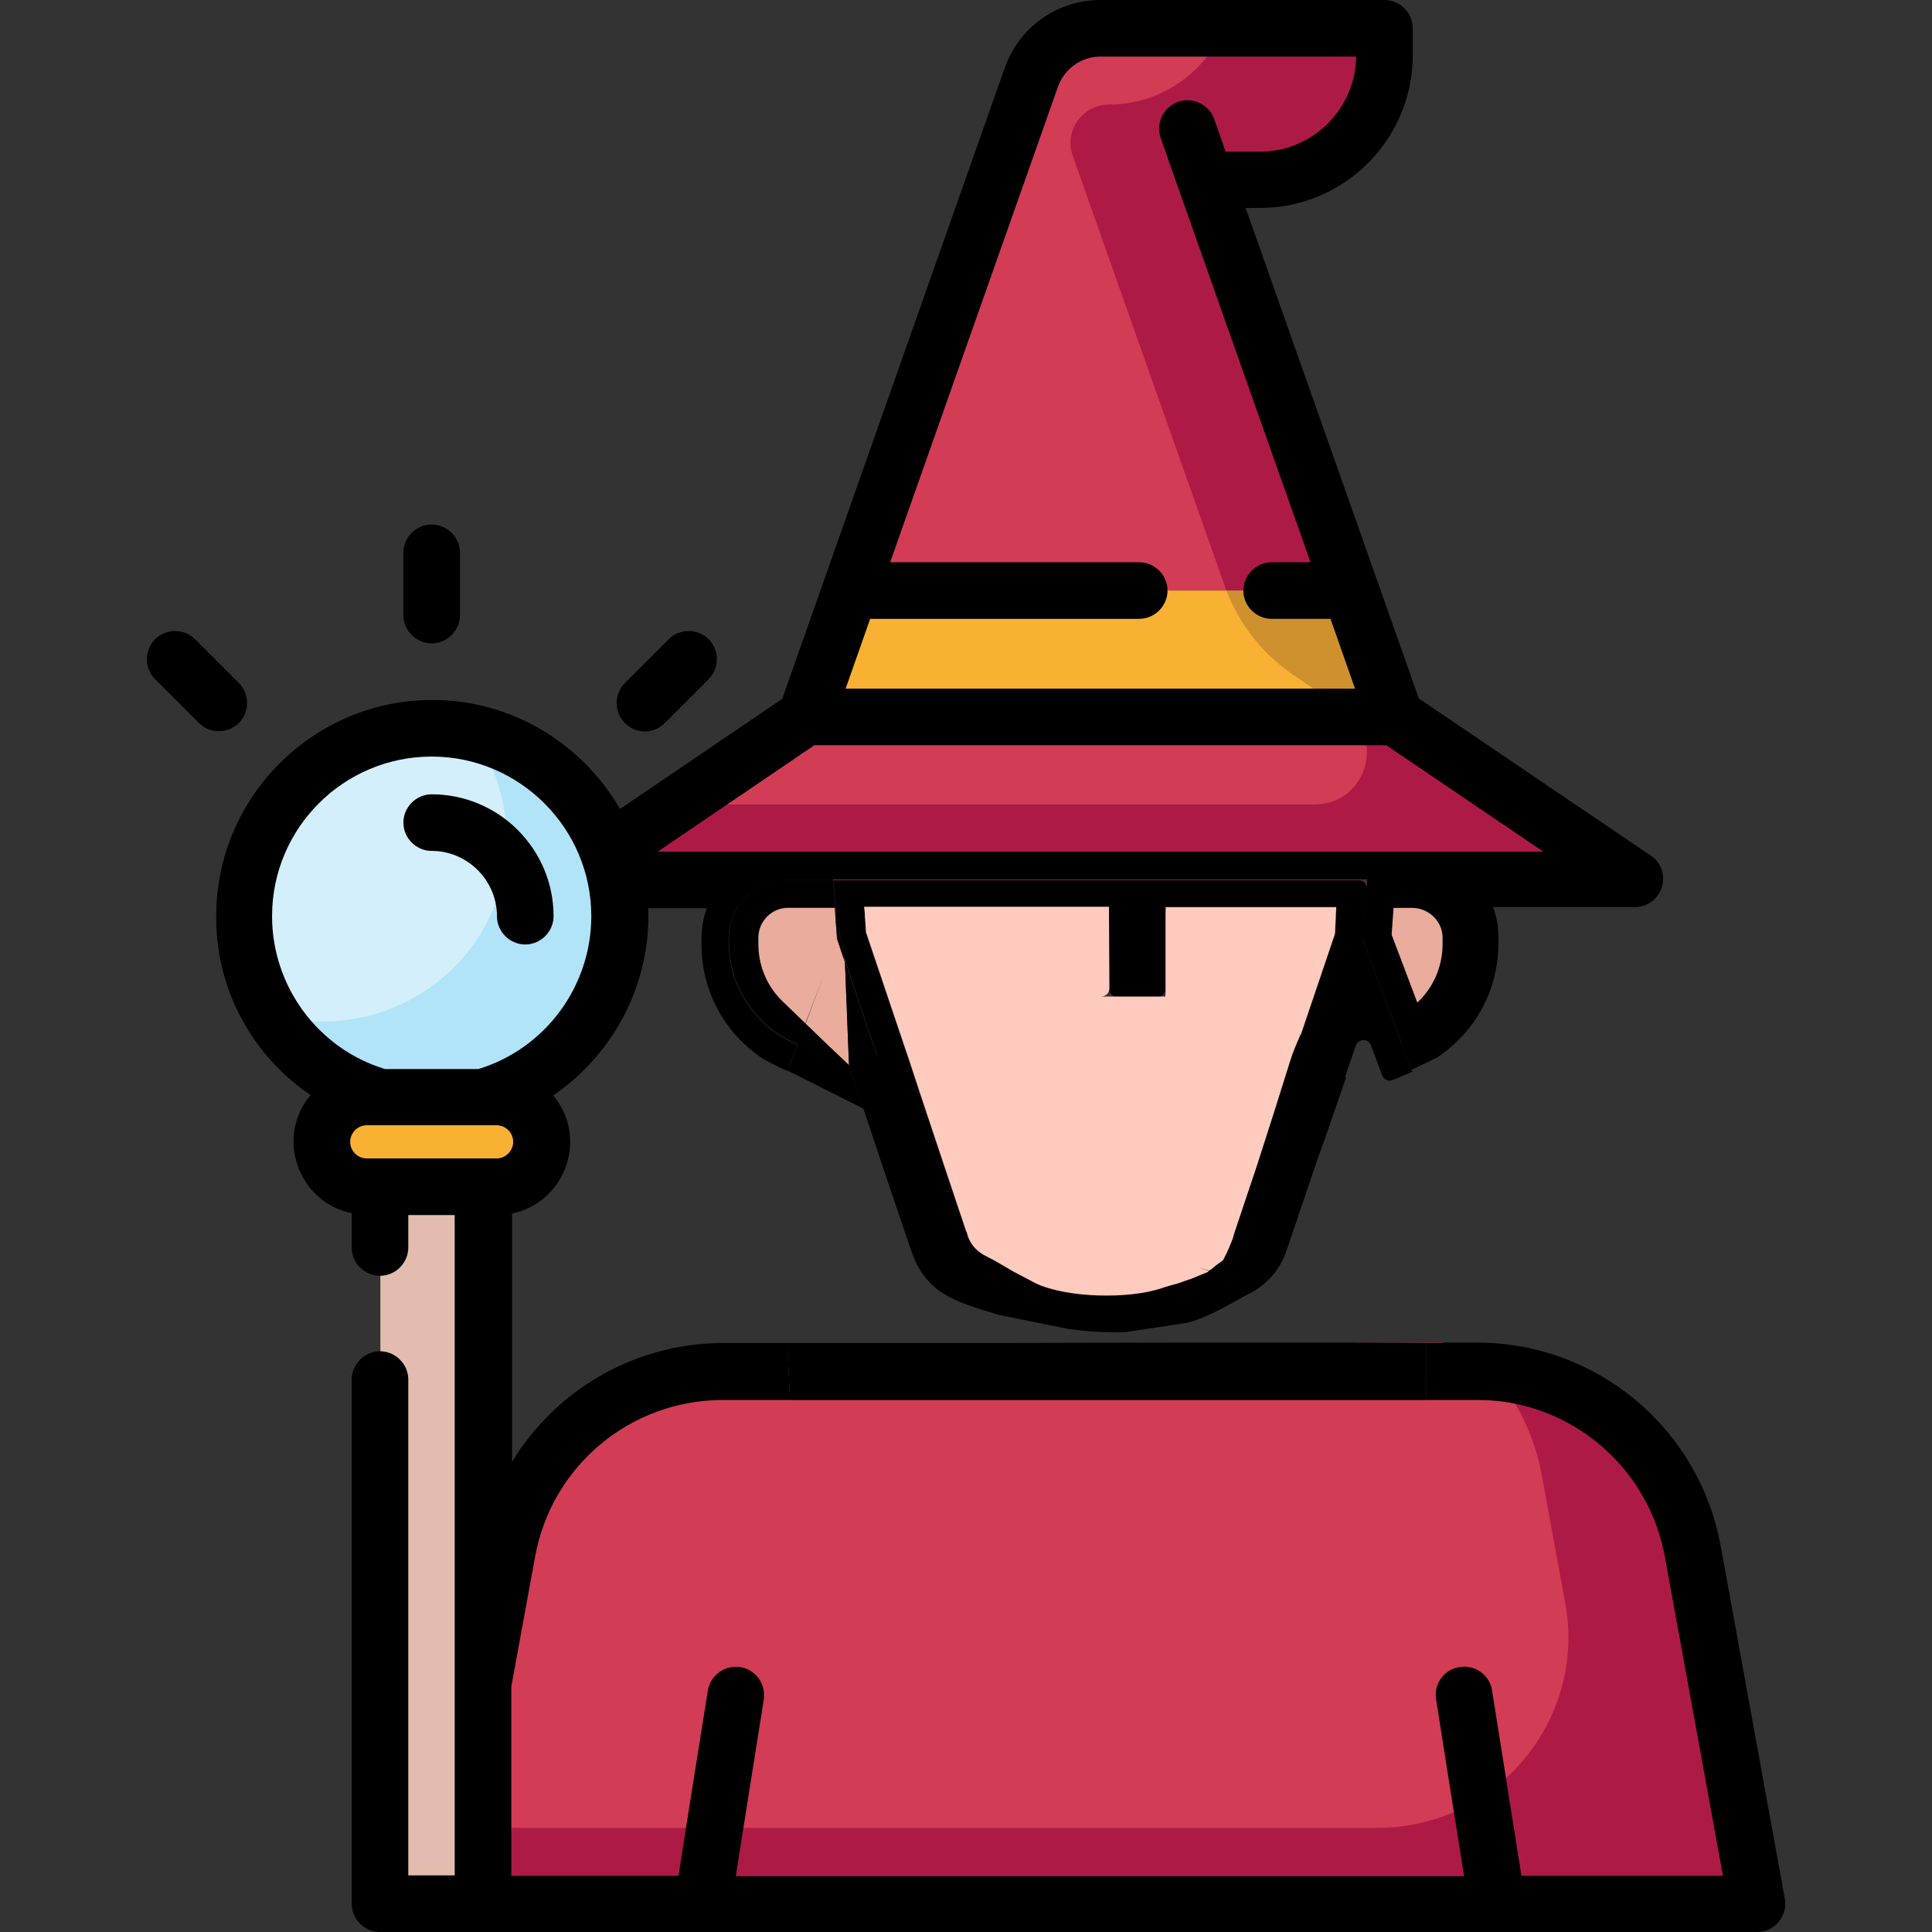 <?xml version="1.0" encoding="utf-8"?>
<!-- Generator: Adobe Illustrator 24.0.2, SVG Export Plug-In . SVG Version: 6.00 Build 0)  -->
<svg version="1.1" id="Capa_1" xmlns="http://www.w3.org/2000/svg" xmlns:xlink="http://www.w3.org/1999/xlink" x="0px" y="0px"
	 viewBox="0 0 512 512" style="enable-background:new 0 0 512 512;" xml:space="preserve">
<rect x="0" y="0" width="512" height="512" fill="#333333" stroke="none"/>
<style type="text/css">
	.st0{fill:#D23C54;}
	.st1{fill:#F8B133;}
	.st2{fill:#EAAC9D;}
	.st3{fill:#FFCBBE;}
	.st4{fill:#DFDDE2;}
	.st5{fill:#E2BCAF;}
	.st6{fill:#D3EFFB;}
	.st7{fill:#B1E4F9;}
	.st8{fill:#CE912E;}
	.st9{fill:#AE1A46;}
	.st10{fill:none;}
</style>
<path class="st0" d="M319.4,47.7h14.4c18.2,0,33-14.8,33-33V7.5h-75.3c-8.2,0-15.5,5.2-18.2,12.9l-48,136.1h132.6L319.4,47.7z"/>
<path class="st1" d="M225.3,156.5L213.5,190h156.2l-11.8-33.5H225.3z"/>
<path class="st2" d="M374.4,233.2h-12.1l-1.2,15.6l10.5,28c10.6-4.2,18.1-14.5,18.1-26.6v-1.7C389.8,240.1,382.9,233.2,374.4,233.2
	L374.4,233.2z"/>
<path class="st2" d="M225,282.3l-5.9-5.6l-5.6-5.4l4.9-13.1v0l1.4-3.8l-1.4,3.8l-4.9,13.1l-5.8-5.6c-4.2-3.9-6.7-9.4-6.7-15.5v-1.7
	c0-4.3,3.5-7.9,7.9-7.9h12.5l0.6,8.2l1.9,5.7l0,0v0L225,282.3z"/>
<polygon class="st2" points="219.8,254.4 218.4,258.2 218.4,258.2 213.5,271.3 213.4,271.3 218.4,258.2 "/>
<path d="M274.3,340.2l-5.7-3l-5.7-3.3L274.3,340.2z M352,240.7c1.1,0,2,1,2,2.1l0.1-2.1H352z M322.5,335.2c0.7-0.5,1.3-1,1.4-1
	c0.3-0.5,0.5-1,0.7-1.4C324.1,333.7,323.4,334.6,322.5,335.2z M311.3,340C311.2,340,311.2,340,311.3,340l-55.3-13.5
	c0.1,0.2,0.1,0.4,0.2,0.6c0.6,2.4,2.2,4.4,4.3,5.5c1.3,0.7,2.4,1.3,2.5,1.3l5.7,3.3l5.7,3c8.3,3.9,24.6,4.2,33.3,1.3
	c0.1,0,4.3-1.2,4.4-1.3l3.1-1.1l0.1,0c-0.1,0-0.1,0-0.2,0.1L311.3,340z M310.7,240.7h-2v2C308.7,241.6,309.6,240.7,310.7,240.7z
	 M293.7,242.6l0-1.9h-2C292.8,240.7,293.7,241.5,293.7,242.6z M229,242.7c0-1.1,0.9-2,2-2h-2.1L229,242.7z M222,248.5
	c0,0.2,0.1,0.4,0.1,0.5l1.6,4.8l-2.3-12.3L222,248.5z"/>
<path d="M371.6,276.8l-9-23.9l-0.2-0.6l-0.7-1.9l-0.5-1.4l0-0.1l1-13.3l0-0.2c0-1.2-0.9-2.1-2.1-2.1H220.8l0.2,2.1l0,0.2l0.5,6v0
	l2.3,12.3l8.6,25.7l-0.1,0.1l-8.4-25l1.1,27.8l0.9,2.8l1.9,5.6h0l1.1,3.2l2.4,7.1l2.5,7.6l7.7,22.7c0.1,0.3,0.2,0.5,0.3,0.8
	c3.9,10.5,11.4,12.7,22.4,16c0.1,0,0.2,0,0.2,0.1l18.8,3.8c3.9,0.5,9.6,1.1,15.3,0.8l15.8-2.4c0.1,0,0.4-0.1,0.5-0.1
	c5.8-1.5,11.3-5.1,16.5-7.8c4.3-2.2,7.9-6.1,9.6-11.2l2.7-7.9l5-14.8l2.7-7.6l2.6-7.5l0,0l1.6-4.6l1.2-3.5c-0.1-0.1-0.1-0.2-0.2-0.3
	l2.8-8.2c0.6-1.9,3.3-2,4-0.1l3,8c0.4,1.1,1.7,1.7,2.8,1.2c1.8-0.7,3.5-1.5,5.2-2.2v0L371.6,276.8z M354,242.8l0,0.2l-0.2,4.1l0,0.3
	l-0.1,0.3l-9,26.6v0l-2.9,6.9c0,0,0,0.1,0,0.1l-2.4,7.6l-1.5,4.8l-2.4,7.5l-2.4,7.5l-6,17.9c-0.1,0.2-0.1,0.4-0.2,0.6
	c0,0.1-0.1,0.2-0.1,0.4c-0.1,0.5-0.3,1-0.5,1.5c-0.1,0.2-0.2,0.5-0.3,0.7c-0.1,0.3-0.3,0.7-0.4,1s-0.3,0.7-0.5,1.1
	c-0.1,0.2-0.2,0.4-0.3,0.6c0,0.1-0.1,0.2-0.1,0.2c-0.2,0.5-0.5,1-0.7,1.4c-0.1,0.1-0.7,0.5-1.4,1c-0.3,0.2-0.7,0.5-1,0.8
	c-0.2,0.1-0.3,0.3-0.5,0.4c-0.3,0.2-0.5,0.4-0.7,0.5c0,0-0.1,0.1-0.1,0.1c-0.2,0.2-0.4,0.3-0.4,0.3l-4.6,1.9l-0.1,0l-3.1,1.1
	c-0.1,0-4.3,1.2-4.4,1.3c-8.7,2.9-25,2.6-33.3-1.3l-5.7-3l-5.7-3.3c-0.1,0-1.2-0.6-2.5-1.3c-2.1-1.2-3.7-3.2-4.3-5.5
	c0-0.2-0.1-0.4-0.2-0.6l-6-17.9l-2.5-7.5l-2.5-7.5l-1.5-4.5l-2.5-7.6l-2.5-7.4l-9-26.7l-0.1-0.3l0-0.3l-0.3-4.2l0-0.2l-0.2-2h64.9
	l0,1.9v0.2l0.1,19.4v0.1c0,1.2,0.9,2.2,2.1,2.2h10.7c1.1,0,2-0.8,2.1-1.9v0c0-0.4,0-0.9,0-1.6c0-1.4,0-3.5,0-6.8c0-2.8,0-6.5,0-11.3
	v-2.1h45.4L354,242.8z"/>
<path class="st3" d="M320.2,336.9C320.2,336.9,320.2,336.9,320.2,336.9c-1-0.1-1.8-0.4-2.6-0.8l-0.2-0.1
	C318.3,336.4,319.3,336.7,320.2,336.9z"/>
<polygon class="st3" points="344.6,274.2 341.7,281.1 344,273.8 344,273.7 344.6,274.2 "/>
<polygon class="st4" points="219.8,254.4 218.4,258.2 218.4,258.2 213.5,271.3 213.4,271.3 218.4,258.2 "/>
<path class="st4" d="M320.2,336.9C320.2,336.9,320.2,336.9,320.2,336.9c-1-0.1-1.8-0.4-2.6-0.8l-0.2-0.1
	C318.3,336.4,319.3,336.7,320.2,336.9z"/>
<path class="st1" d="M131.7,290.7H97.2c-6.6,0-11.9,5.3-11.9,11.9s5.3,11.9,11.9,11.9h34.4c6.6,0,11.9-5.3,11.9-11.9
	S138.2,290.7,131.7,290.7z"/>
<path class="st5" d="M100.8,314.5h27.3v190h-27.3V314.5z"/>
<path class="st6" d="M114.4,193c-27.5,0-49.8,22.3-49.8,49.8c0,22.8,15.4,42.1,36.3,48h27c21-5.9,36.3-25.1,36.3-48
	C164.2,215.3,141.9,193,114.4,193z"/>
<path class="st7" d="M125.2,194.1c5.7,8.1,9.1,18,9.1,28.6c0,0.6,0,1.3,0,1.9c-1,25.9-22.8,46.1-48.7,46.1h-2
	c-3.8,0-7.5-0.4-11.1-1.3c6.5,10.2,16.6,17.9,28.6,21.3h27c21-5.9,36.3-25.1,36.3-48C164.2,219,147.5,199,125.2,194.1z"/>
<path class="st0" d="M163.3,233.2h270L369.7,190H213.5l-52.3,35.5C162.1,227.9,162.8,230.5,163.3,233.2L163.3,233.2z"/>
<path class="st8" d="M342.8,178.9l13.3,9c0.9,0.6,1.7,1.3,2.5,2.1h11.1l-11.8-33.5H325C328.5,165.6,334.7,173.4,342.8,178.9
	L342.8,178.9z"/>
<path class="st9" d="M369.7,190h-11.1c7.9,8.3,2.3,23.2-10.2,23.2H179.3l-18.1,12.3c0.9,2.5,1.6,5.1,2.2,7.7h270L369.7,190z"/>
<path class="st9" d="M324.3,7.5c-5,11.9-16.8,20.2-30.4,20.2c-7,0-12,7-9.6,13.6c0,0,40.5,114.7,40.7,115.2h32.9L319.4,47.7h14.4
	c18.2,0,33-14.8,33-33V7.5H324.3z"/>
<path class="st0" d="M456.6,497.1h-53.4l-4.1-25.8l-3.7-23.3c-0.6-4.1-4.5-6.9-8.6-6.2c-4.1,0.6-6.9,4.5-6.2,8.6l4.7,29.8l2.7,17
	H195l2-12.8l5.4-34c0.6-4.1-2.1-7.9-6.2-8.6c-4.1-0.6-7.9,2.1-8.6,6.2l-5.8,36.4l-2,12.7h-44.3v-50.2l6.3-34.4
	c4.4-24.1,25.3-41.5,49.8-41.5h199.8c3.5,0,6.9,0.3,10.2,1c19.9,4.1,35.8,19.9,39.6,40.5L456.6,497.1z"/>
<path class="st0" d="M465.5,504.5H128v-58.4l6.4-35.1c5.1-27.6,29.1-47.7,57.2-47.7H209l0.4,7.7h-17.8c-24.5,0-45.4,17.4-49.8,41.5
	l-6.3,34.4v50.2h44.3l2-12.7l5.8-36.4c0.7-4.1,4.5-6.8,8.6-6.2c4.1,0.7,6.8,4.5,6.2,8.6l-5.4,34l-2,12.8h193l-2.7-17l-4.7-29.8
	c-0.7-4.1,2.1-8,6.2-8.6c4.1-0.7,8,2.1,8.6,6.2l3.7,23.3l4.1,25.8h53.4l-15.4-84.6c-3.8-20.6-19.7-36.4-39.6-40.5
	c-3.3-0.7-6.7-1-10.2-1H378v-7.7h13.4c1.3,0,2.7,0,4,0.1c17.3,1.2,32.7,10,42.6,23.3c0,0,0,0,0,0c0.5,0.6,0.9,1.3,1.4,1.9
	c1,1.4,1.9,2.9,2.7,4.4c0.2,0.3,0.4,0.7,0.6,1c0.3,0.6,0.6,1.2,0.9,1.8c0.2,0.4,0.3,0.7,0.5,1.1c0.4,0.8,0.7,1.5,1,2.3
	c0.1,0.3,0.3,0.7,0.4,1c0.1,0.4,0.3,0.8,0.4,1.1c0.1,0.4,0.3,0.8,0.4,1.2c0.2,0.4,0.3,0.8,0.4,1.3c0.1,0.4,0.2,0.7,0.3,1.1
	c0.1,0.4,0.2,0.8,0.3,1.2c0.1,0.4,0.2,0.8,0.3,1.2c0.1,0.4,0.2,0.8,0.3,1.2c0.2,0.8,0.4,1.6,0.5,2.5l16.9,93.4L465.5,504.5z"/>
<path class="st9" d="M448.6,411c-4.8-26.3-26.8-45.8-53.2-47.6c6.6,7.6,11.3,17.1,13.2,27.6l6.2,33.8c5.7,31-18.2,59.6-49.7,59.6
	h-237v20h337.5L448.6,411z"/>
<path d="M97.2,307c-2.4,0-4.4-2-4.4-4.4s2-4.4,4.4-4.4h34.4c2.4,0,4.4,2,4.4,4.4s-2,4.4-4.4,4.4C120.1,307,107.2,307,97.2,307z
	 M280.4,22.9c1.7-4.7,6.2-7.9,11.2-7.9h67.8c-0.2,13.9-11.6,25.2-25.5,25.2h-9.1l-3-8.6c-1.4-3.9-5.7-6-9.6-4.6s-6,5.7-4.6,9.6
	c7.9,22.5,30.4,86.1,39.7,112.4H337c-4.1,0-7.5,3.4-7.5,7.5s3.4,7.5,7.5,7.5h15.6l6.5,18.5h-135l6.5-18.5h71.3
	c4.1,0,7.5-3.4,7.5-7.5s-3.4-7.5-7.5-7.5h-66L280.4,22.9z M215.8,197.5h151.6l41.6,28.2c-79,0-189.6,0-234.7,0L215.8,197.5z
	 M114.4,200.5c23.3,0,42.3,19,42.3,42.3c0,18.6-12.2,35.1-29.9,40.5H102c-17.7-5.4-29.9-21.9-29.9-40.5
	C72.1,219.4,91.1,200.5,114.4,200.5z M395.4,448c-0.6-4.1-4.5-6.9-8.6-6.2c-4.1,0.6-6.9,4.5-6.2,8.6l4.7,29.8
	c5.1-2.2,9.7-5.3,13.8-8.9L395.4,448z M196.2,441.8c-4.1-0.6-7.9,2.1-8.6,6.2l-5.8,36.4H197l5.4-34
	C203,446.3,200.3,442.5,196.2,441.8z M208.6,355.9L208.6,355.9h8.8H208.6z M208.6,355.9L208.6,355.9h8.8H208.6z M208.6,355.9
	L208.6,355.9h8.8H208.6z M208.6,355.9L208.6,355.9h8.8H208.6z M208.6,355.9L208.6,355.9h8.8H208.6z M208.6,355.9L208.6,355.9h8.8
	H208.6z M382.3,248.5v1.7c0,6-2.5,11.6-6.7,15.5l-6.8-18l0.5-7.1h5.1C378.7,240.7,382.3,244.2,382.3,248.5z M208.6,355.9
	L208.6,355.9h8.8H208.6z M208.6,355.9L208.6,355.9h8.8H208.6z M208.6,355.9L208.6,355.9h8.8H208.6z M208.6,355.9L208.6,355.9h8.8
	H208.6z M208.6,355.9L208.6,355.9h8.8H208.6z M218.4,258.2l-4.9,13.1l0,0L218.4,258.2L218.4,258.2l1.4-3.8L218.4,258.2z M473,503.2
	l-17-93.5c-5.7-31.2-32.8-53.9-64.6-53.9H378V371h13.4c3.5,0,6.9,0.3,10.2,1c19.9,4.1,35.8,19.9,39.6,40.5l15.4,84.6h-53.4
	l-4.1-25.8l-3.7-23.3c-0.6-4.1-4.5-6.9-8.6-6.2c-4.1,0.6-6.9,4.5-6.2,8.6l4.7,29.8l2.7,17H195l2-12.8l5.4-34
	c0.6-4.1-2.1-7.9-6.2-8.6c-4.1-0.6-7.9,2.1-8.6,6.2l-5.8,36.4l-2,12.7h-44.3v-50.2l6.3-34.4c4.4-24.1,25.3-41.5,49.8-41.5h17.8
	l-0.4-7.7l-0.4-7.4h-16.8c-23.5,0-44.5,12.4-56.1,31.5v-65.8c14.2-3,20.3-20.1,10.9-31.3c16.1-11,25.9-29.6,25.2-49.6h15.5
	c-1.4,3.9-1.4,6.8-1.4,9.6c0,12.4,6.2,23.6,16.2,30.2c0,0,2.8,1.7,6.6,3.3l0.7-1.9l1.9-5.1c-10.5-4.2-18-14.5-18.2-26.5v-1.7
	c0-8.5,6.9-15.4,15.4-15.4h12.1l0.6,7.4l0.6,8.2l1.9,5.7l0,0v0l8.4,25l0.1-0.1l-8.6-25.6v0l-1.6-4.8l-0.1-0.3l0-0.3l-0.5-7v0l-0.5-6
	l0-0.2l-0.2-2.1h141.6l-0.2,2.1l0,0.2l-1,13.3l0,0.1l0.5,1.4l0.7,1.9l0.2,0.6l9,23.9l2.6,6.9c3.9-1.8,6.8-3.3,6.8-3.3
	c10-6.6,16.2-17.8,16.2-30.2c0-3.1,0-5.7-1.4-9.6h37.5c3.3,0,6.2-2.1,7.2-5.3s-0.2-6.6-3-8.4L376,185.1
	c-16.1-45.5-29.8-84.5-45.9-130h3.8c22.4,0,40.5-18.2,40.5-40.5V7.5c0-4.1-3.4-7.5-7.5-7.5h-75.3c-11.4,0-21.5,7.2-25.3,17.9
	c-25.2,71.5-31.3,88.6-59,167.3l-43,29.2c-9.9-17.2-28.5-28.9-49.7-28.9c-31.6,0-57.3,25.7-57.3,57.3c-0.2,19.3,9.6,37,25,47.4
	c-9.4,11.2-3.3,28.4,10.9,31.3v9.1c0,4.1,3.4,7.5,7.5,7.5c4.1,0,7.5-3.4,7.5-7.5V322h12.3v175h-12.3V365.6c0-4.1-3.4-7.5-7.5-7.5
	c-4.1,0-7.5,3.4-7.5,7.5v138.9c0,4.1,3.4,7.5,7.5,7.5h364.9C470.3,512,473.8,507.8,473,503.2z"/>
<path d="M209.5,281.8l1.9-5.1c-10.5-4.2-18-14.5-18.2-26.5v-1.7c0-8.5,6.9-15.4,15.4-15.4h12.1l0.6,7.4h-12.5
	c-4.4,0-7.9,3.6-7.9,7.9v1.7c0,6.1,2.5,11.6,6.7,15.5l5.8,5.6l0,0l5.6,5.4l5.9,5.6l0.9,2.8l1.9,5.6h0l1.1,3.2l-20.1-10.1
	L209.5,281.8z"/>
<path d="M351.8,240.7c1.2,0,2.2,1,2.1,2.3l0.1-2.3H351.8z M353.6,247.5l0.1-0.3l0-0.3C353.7,247.2,353.7,247.4,353.6,247.5z
	 M308.7,240.7v2.1c0-1.2,1-2.1,2.1-2.1H308.7z M308.7,262.6c0-0.1,0-0.1,0-0.2V261C308.7,261.7,308.7,262.2,308.7,262.6z
	 M293.7,240.7h-2.1c1.2,0,2.1,0.9,2.1,2.1L293.7,240.7z M229.3,247l0,0.3l0.1,0.3C229.3,247.4,229.3,247.2,229.3,247z M228.8,240.7
	l0.2,2l0,0.2c0-1.2,1-2.1,2.1-2.1H228.8z"/>
<path class="st3" d="M354.1,240.7l-0.1,2.1l0,0.2l-0.2,4.1l0,0.3l-0.1,0.3l-9,26.6l0,0l-0.5-0.5l0,0.1l-2.3,7.3l-2.4,7.6l-1.5,4.8
	l-2.4,7.5l-2.4,7.5l-6,17.9c-0.1,0.2-0.1,0.4-0.2,0.6c0,0.1-0.1,0.3-0.1,0.4c-0.1,0.5-0.3,1-0.5,1.5c-0.1,0.2-0.2,0.5-0.3,0.7
	c-0.1,0.3-0.3,0.7-0.4,1c-0.2,0.4-0.3,0.7-0.5,1.1c-0.1,0.3-0.2,0.5-0.4,0.8c-0.2,0.5-0.5,1-0.7,1.4c-0.1,0.1-0.7,0.5-1.4,1
	c-0.3,0.2-0.7,0.5-1,0.8c-0.2,0.1-0.3,0.3-0.5,0.4c-0.3,0.2-0.5,0.4-0.7,0.5c-1-0.2-1.9-0.5-2.8-0.9l0.2,0.1
	c0.8,0.4,1.7,0.7,2.5,0.9c-0.2,0.2-0.4,0.3-0.4,0.3l-4.6,1.9l-0.1,0l-3.1,1.1c-0.1,0-4.3,1.2-4.4,1.3c-8.7,2.9-25,2.6-33.3-1.3
	l-5.7-3l-5.7-3.3c-0.1,0-1.2-0.6-2.5-1.3c-2.1-1.2-3.7-3.2-4.3-5.5c0-0.2-0.1-0.4-0.2-0.6l-6-17.9l-2.5-7.5l-2.5-7.5l-1.5-4.5
	l-2.5-7.6l-2.5-7.4l-9-26.7l-0.1-0.3l0-0.3l-0.3-4.2l0-0.2l-0.2-2h64.9l0,1.9v0.2l0.1,19.4v0.1c0,1.3-1,2.2-2.3,2.2h17.1
	c0.1-0.6,0.1-0.8,0.1-1.9v0c0-0.4,0-0.9,0-1.6c0-1.4,0-3.5,0-6.8c0-2.8,0-6.5,0-11.3v-2.1H354.1z"/>
<polygon class="st3" points="344.6,274.2 344.6,274.2 344.6,274.2 "/>
<path d="M114.4,225.5c9.5,0,17.3,7.8,17.3,17.3c0,4.1,3.4,7.5,7.5,7.5s7.5-3.4,7.5-7.5c0-17.8-14.5-32.3-32.3-32.3
	c-4.1,0-7.5,3.4-7.5,7.5S110.3,225.5,114.4,225.5z"/>
<path d="M114.4,170.5c4.1,0,7.5-3.4,7.5-7.5v-16.5c0-4.1-3.4-7.5-7.5-7.5s-7.5,3.4-7.5,7.5V163C106.9,167.1,110.3,170.5,114.4,170.5
	z"/>
<path d="M52.7,191.6c2.9,2.9,7.7,2.9,10.6,0s2.9-7.7,0-10.6l-11.6-11.6c-2.9-2.9-7.7-2.9-10.6,0s-2.9,7.7,0,10.6L52.7,191.6z"/>
<path d="M176.2,191.6l11.6-11.6c2.9-2.9,2.9-7.7,0-10.6c-2.9-2.9-7.7-2.9-10.6,0L165.6,181c-2.9,2.9-2.9,7.7,0,10.6
	C168.5,194.6,173.2,194.6,176.2,191.6z"/>
<polygon class="st10" points="344.6,274.2 341.7,281.1 344,273.8 344,273.7 344.6,274.2 "/>
<polygon points="378,355.8 378,371 209.4,371 209,363.3 208.6,355.9 217.4,355.9 225.9,355.9 258.7,355.9 266.9,355.9 315.8,355.8 
	322.7,355.8 323.8,355.8 356.8,355.8 365.5,355.8 374.6,355.8 "/>
<line class="st10" x1="208.6" y1="355.9" x2="193.2" y2="349.7"/>
<polygon class="st0" points="382.5,355.8 382.3,355.9 378,355.9 356.8,355.8 365.5,355.8 374.6,355.8 "/>
<line class="st10" x1="227.8" y1="290.7" x2="215.6" y2="286.1"/>
<polyline class="st10" points="369.1,286 353.9,293.5 367.1,286.8 "/>
<line class="st10" x1="375.6" y1="265.7" x2="359.3" y2="276.9"/>
<polygon points="218.4,258.2 219.8,254.4 218.4,258.2 218.4,258.2 213.5,271.3 213.4,271.3 "/>
<polygon points="223.8,254.5 221.9,248.8 221.3,240.6 221.4,241.5 221.4,241.5 223.7,253.8 223.7,253.9 "/>
</svg>
